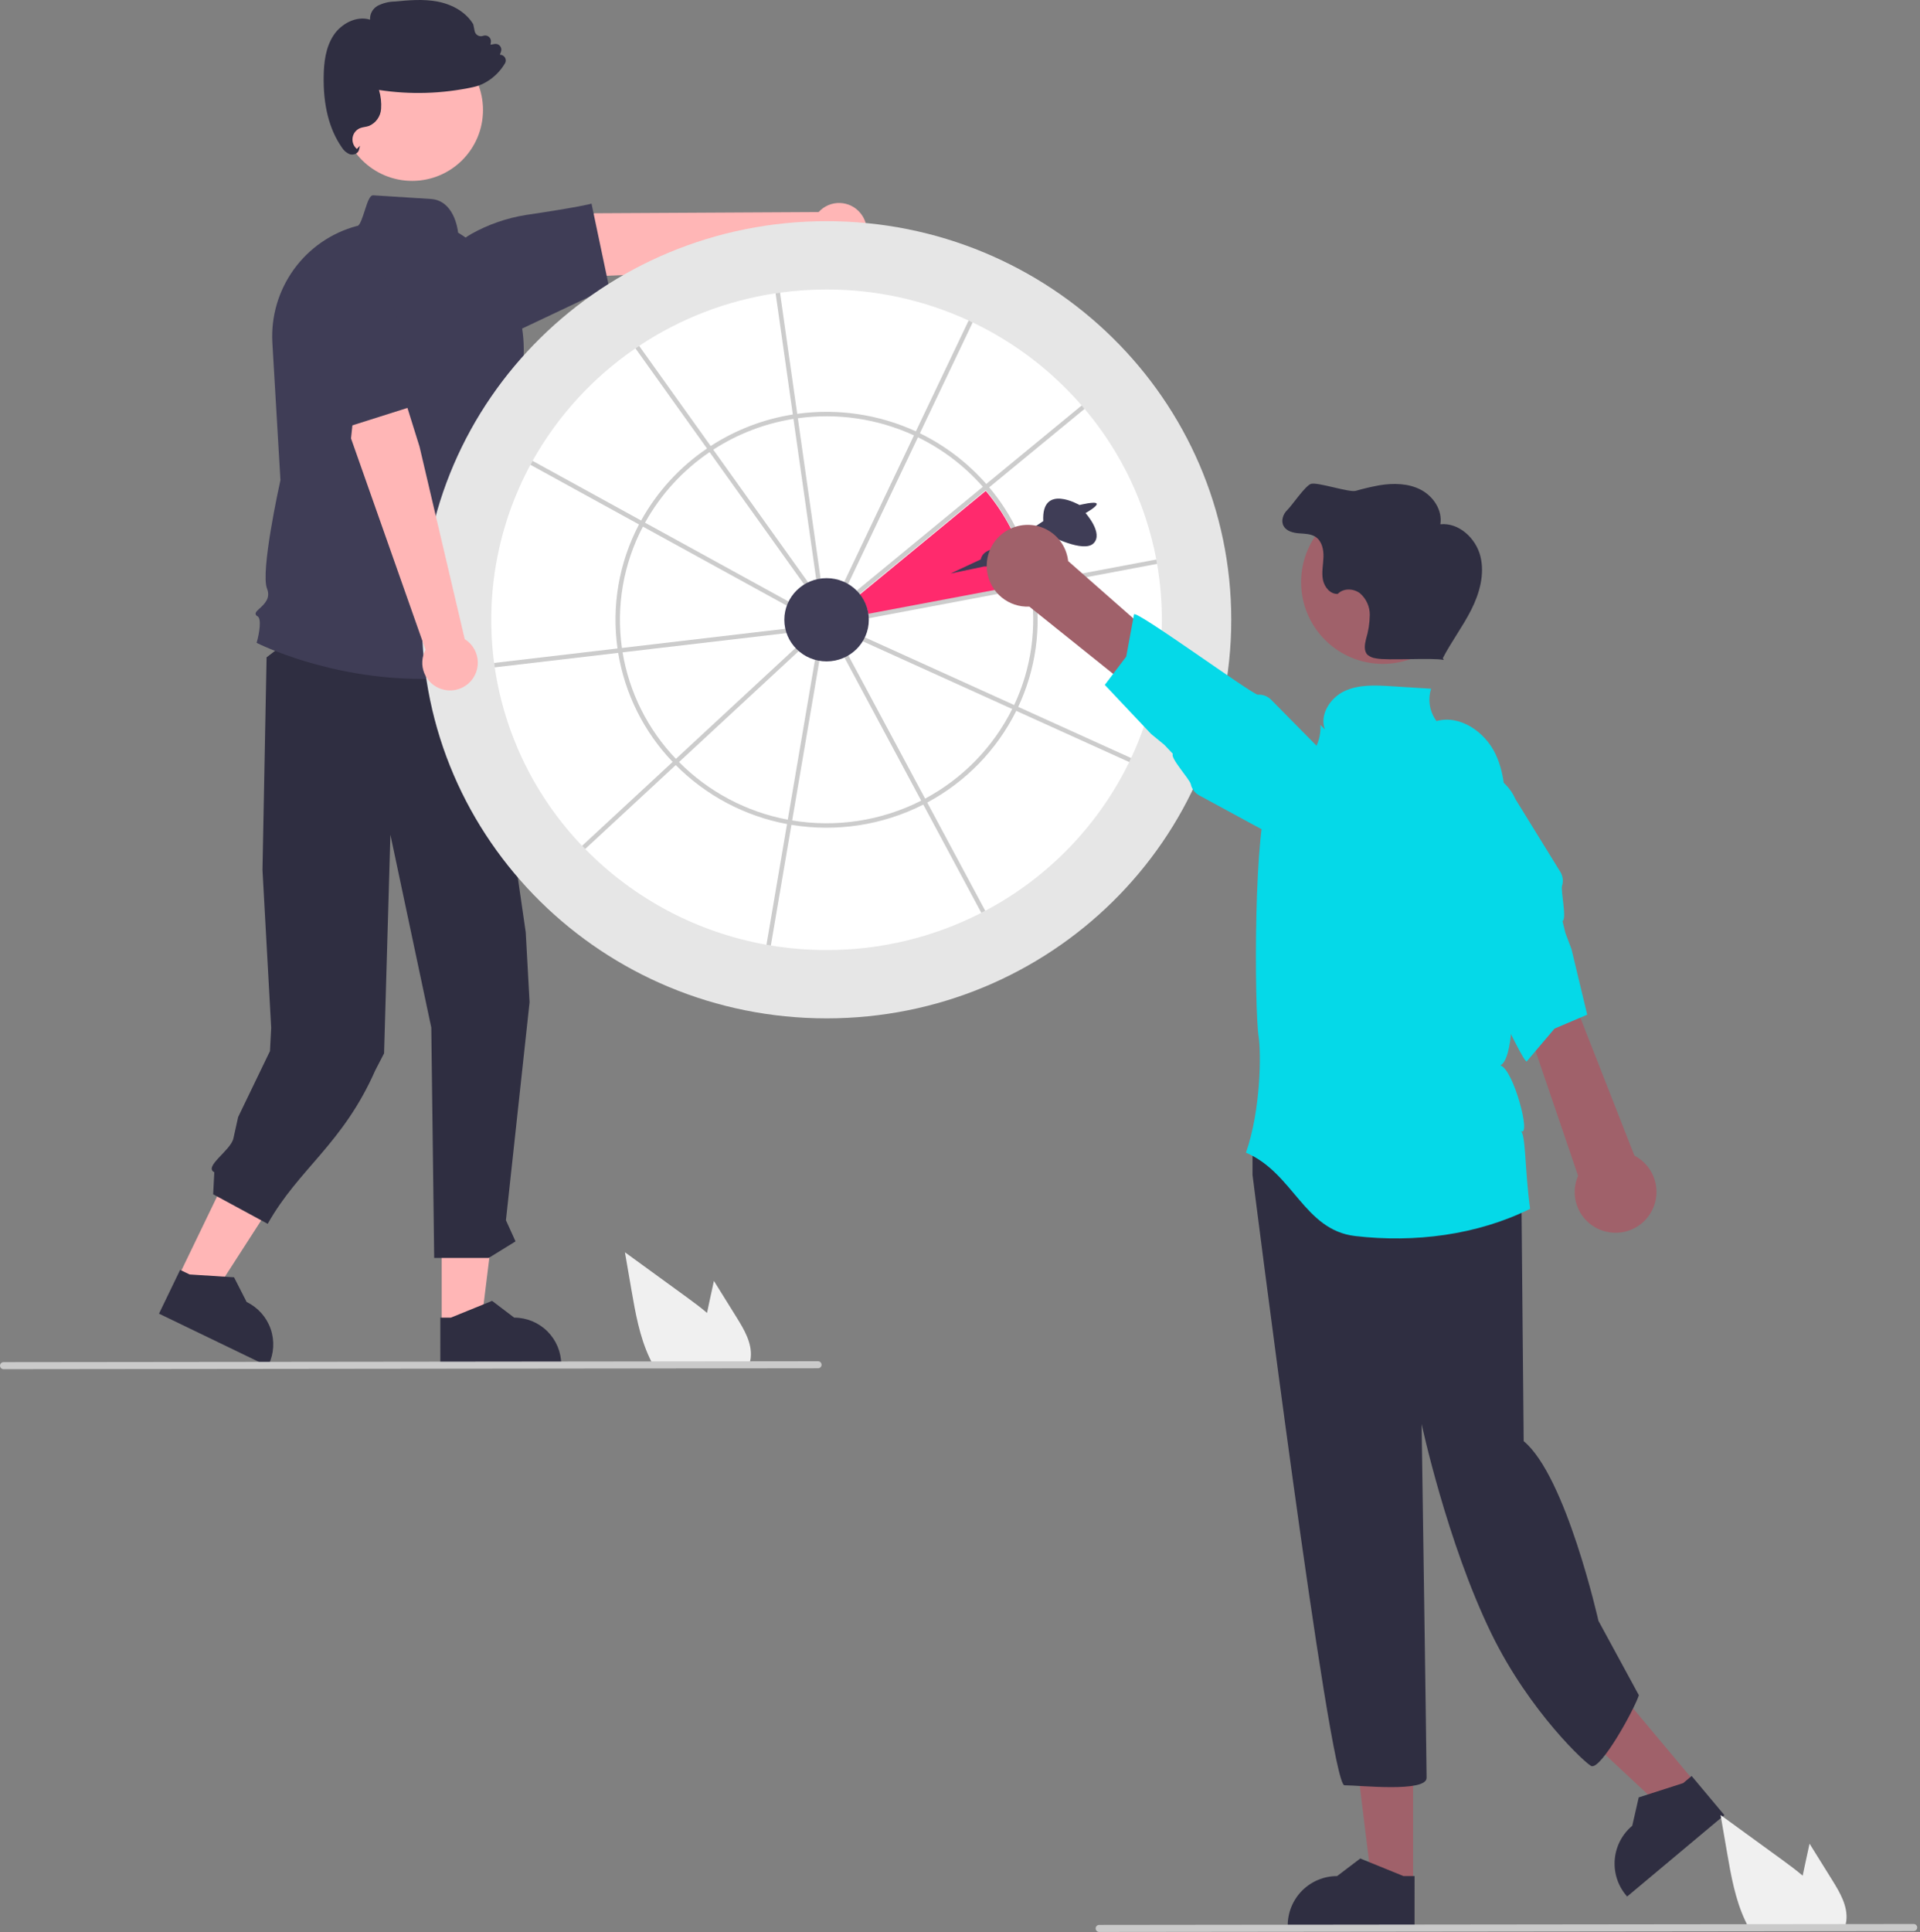 <svg width="650" height="654" viewBox="0 0 650 654" fill="none" xmlns="http://www.w3.org/2000/svg">
<rect x="0" y="0" width="650" height="654" fill="#808080" stroke="none"/>
<g clip-path="url(#clip0_129_1002)">
<path d="M60.289 432.316L72.278 438.103L100.307 394.611L82.611 386.07L60.289 432.316Z" fill="#FFB6B6"/>
<path d="M53.83 444.62L90.699 462.417L90.924 461.951C92.761 458.145 93.011 453.765 91.62 449.775C90.228 445.784 87.308 442.511 83.502 440.673L79.233 432.312L64.201 431.356L60.982 429.803L53.83 444.62Z" fill="#2F2E41"/>
<path d="M149.536 448.529L162.848 448.528L169.182 397.176L149.533 397.177L149.536 448.529Z" fill="#FFB6B6"/>
<path d="M149.067 462.417L190.007 462.415V461.897C190.007 457.671 188.328 453.618 185.34 450.63C182.351 447.642 178.298 445.963 174.072 445.962H174.071L166.593 440.289L152.64 445.963L149.066 445.963L149.067 462.417Z" fill="#2F2E41"/>
<path d="M162.729 210.367L177.985 315.571L179.281 339.218L171.281 413.009L174.528 420.159L165.454 425.755H146.99L146.011 347.807L132.165 282.525L130.023 356.518L127.059 362.236C116.018 387.287 101.144 395.489 90.629 414.215L72.164 404.213L72.551 396.754C68.842 394.876 78.12 389.387 79.012 385.326L80.627 378.055L91.398 355.743L91.809 347.886L88.861 294.445L90.248 222.48L114.468 203.959L162.729 210.367Z" fill="#2F2E41"/>
<path d="M139.528 61.22C152.777 61.22 163.517 50.48 163.517 37.231C163.517 23.982 152.777 13.242 139.528 13.242C126.279 13.242 115.539 23.982 115.539 37.231C115.539 50.48 126.279 61.22 139.528 61.22Z" fill="#FFB6B6"/>
<path d="M142.829 229.782C111.204 229.783 87.48 217.872 87.156 217.705L86.875 217.561L86.961 217.257C87.81 214.284 88.615 209.296 87.159 208.569C87.003 208.509 86.864 208.41 86.755 208.282C86.647 208.154 86.572 208.001 86.539 207.836C86.456 207.239 87.054 206.693 87.882 205.936C89.49 204.467 91.692 202.456 90.401 199.228C88.124 193.537 94.526 164.37 94.94 162.5L92.206 116.009C91.707 107.138 94.278 98.367 99.487 91.169C104.695 83.971 112.222 78.786 120.803 76.485L120.864 76.469L120.927 76.473C121.816 76.523 122.758 73.503 123.472 71.294C124.527 68.028 125.223 66.021 126.411 66.106C135.61 66.699 141.74 67.087 145.825 67.341C153.569 67.822 154.926 77.242 155.093 78.746C163.429 83.825 169.948 91.408 173.72 100.412C177.492 109.416 178.324 119.381 176.098 128.885L172.238 145.483L168.827 153.458L169.951 169.192C175.241 173.591 173.725 182.592 173.424 184.112C178.465 189.328 175.37 195.466 174.619 196.766C175.909 198.342 176.787 200.215 177.174 202.216C177.561 204.216 177.445 206.281 176.835 208.226L181.479 223.316L181.128 223.438C168.809 227.691 155.861 229.836 142.829 229.782Z" fill="#3F3D56"/>
<path d="M291.447 72.321C290.612 71.242 289.55 70.358 288.336 69.733C287.122 69.108 285.786 68.757 284.421 68.704C283.057 68.651 281.698 68.899 280.439 69.428C279.181 69.958 278.054 70.757 277.138 71.769L201.284 72.182L179.733 82.593L176.938 94.526L211.761 93.07L278.231 85.478C280.033 86.905 282.296 87.621 284.591 87.49C286.886 87.36 289.054 86.392 290.683 84.77C292.312 83.148 293.29 80.985 293.431 78.691C293.571 76.397 292.866 74.13 291.447 72.321Z" fill="#FFB6B6"/>
<path d="M206.216 97.269L176.689 111.237L149.316 99.778L149.289 99.557C148.773 95.508 149.484 91.397 151.329 87.757C153.174 84.116 156.07 81.113 159.64 79.135C165.353 75.951 171.58 73.796 178.039 72.766C196.145 70.072 199.818 69.038 199.853 69.028L200.251 68.912L206.216 97.269Z" fill="#3F3D56"/>
<path d="M119.187 52.309C118.891 52.31 118.597 52.263 118.316 52.169C117.214 51.686 116.292 50.867 115.683 49.829C111.432 43.714 109.379 35.56 109.582 25.596C109.668 21.38 110.145 15.99 113.098 11.693C115.58 8.081 120.603 5.214 125.283 6.653C125.23 5.717 125.438 4.784 125.883 3.96C126.329 3.135 126.995 2.45 127.807 1.982C129.601 1.061 131.581 0.561 133.597 0.52C138.35 0.074 143.264 -0.386 148.078 0.526C153.475 1.549 157.888 4.331 160.185 8.158L160.232 8.278L160.699 10.545C160.762 10.85 160.89 11.138 161.074 11.388C161.259 11.639 161.496 11.847 161.768 11.997C162.041 12.147 162.342 12.237 162.653 12.259C162.963 12.282 163.275 12.236 163.566 12.127C163.884 12.007 164.228 11.973 164.563 12.026C164.899 12.08 165.214 12.22 165.479 12.433C165.744 12.646 165.948 12.924 166.073 13.241C166.197 13.557 166.237 13.9 166.188 14.236L166.057 15.138L167.415 14.884C167.755 14.821 168.105 14.848 168.431 14.965C168.756 15.081 169.045 15.281 169.268 15.545C169.49 15.809 169.639 16.128 169.699 16.468C169.758 16.808 169.727 17.158 169.607 17.482L169.224 18.52C169.504 18.521 169.782 18.581 170.039 18.694C170.296 18.807 170.527 18.972 170.718 19.178C170.993 19.473 171.166 19.848 171.212 20.249C171.258 20.65 171.175 21.055 170.975 21.404C169.458 23.999 167.305 26.164 164.72 27.697C163.307 28.547 161.763 29.155 160.149 29.495C149.681 31.754 138.888 32.078 128.302 30.452C128.929 32.54 129.17 34.724 129.014 36.899C128.922 38.132 128.495 39.316 127.778 40.324C127.061 41.331 126.082 42.123 124.948 42.614C124.462 42.772 123.965 42.892 123.462 42.972C122.98 43.047 122.505 43.163 122.043 43.317C121.357 43.569 120.75 43.997 120.283 44.558C119.816 45.12 119.505 45.794 119.382 46.514C119.258 47.234 119.327 47.973 119.581 48.658C119.835 49.343 120.264 49.948 120.827 50.414L121.878 49.319L121.536 50.711C121.465 50.982 121.337 51.235 121.162 51.454C120.986 51.672 120.767 51.852 120.517 51.98C120.108 52.198 119.651 52.311 119.187 52.309Z" fill="#2F2E41"/>
<path d="M279.83 344.676C355.493 344.676 416.83 284.276 416.83 209.768C416.83 135.26 355.493 74.859 279.83 74.859C204.167 74.859 142.83 135.26 142.83 209.768C142.83 284.276 204.167 344.676 279.83 344.676Z" fill="#E6E6E6"/>
<path d="M393.343 209.768C393.361 225.945 389.809 241.927 382.94 256.573C382.729 257.025 382.511 257.477 382.293 257.928C371.788 279.446 354.721 297.073 333.552 308.265C333.108 308.498 332.664 308.731 332.22 308.957C316.008 317.267 298.046 321.584 279.829 321.551C273.51 321.552 267.201 321.039 260.965 320.015C260.468 319.932 259.971 319.849 259.482 319.759C236.149 315.608 214.694 304.276 198.111 287.346C197.764 286.992 197.418 286.631 197.064 286.269C181.181 269.689 170.844 248.582 167.481 225.869C167.414 225.372 167.338 224.875 167.278 224.378C164.21 201.285 168.512 177.813 179.57 157.309C179.804 156.864 180.052 156.42 180.293 155.984C188.811 140.773 200.735 127.742 215.13 117.91C215.544 117.624 215.958 117.345 216.372 117.067C230.282 107.817 246.056 101.74 262.576 99.264C263.073 99.196 263.57 99.121 264.066 99.053C269.29 98.339 274.557 97.982 279.829 97.984C296.432 97.957 312.842 101.54 327.922 108.485C328.381 108.696 328.833 108.907 329.284 109.125C343.39 115.855 355.954 125.424 366.191 137.233C366.523 137.609 366.854 137.993 367.17 138.377C379.544 152.981 387.912 170.549 391.454 189.361V189.368C391.552 189.857 391.634 190.347 391.717 190.843C392.802 197.093 393.346 203.425 393.343 209.768Z" fill="white"/>
<path d="M291.037 201.271C292.6 203.207 293.614 205.527 293.973 207.989L348.666 197.673C346.507 186.046 341.357 175.182 333.724 166.148L291.037 201.271Z" fill="#FF2A6D"/>
<path d="M350.384 198.635C350.317 198.139 350.226 197.649 350.136 197.16V197.153C347.932 185.275 342.676 174.175 334.885 164.943C334.562 164.559 334.231 164.175 333.899 163.806C327.619 156.651 319.979 150.817 311.422 146.643H311.415C310.963 146.425 310.519 146.207 310.06 145.996C297.509 140.232 283.573 138.177 269.893 140.072C269.396 140.132 268.9 140.207 268.403 140.29C258.49 141.859 249.019 145.496 240.604 150.964C240.182 151.235 239.761 151.514 239.347 151.8C230.106 158.064 222.469 166.413 217.05 176.174C216.809 176.61 216.569 177.054 216.328 177.506C209.56 190.387 207.016 205.072 209.056 219.479C209.116 219.983 209.192 220.48 209.282 220.97C211.561 234.849 217.987 247.713 227.717 257.869C228.055 258.231 228.402 258.592 228.763 258.946C239.005 269.269 252.145 276.231 266.438 278.908C266.935 279.006 267.432 279.089 267.928 279.172C283.16 281.7 298.801 279.3 312.574 272.322C313.018 272.096 313.455 271.863 313.899 271.622H313.906C326.927 264.656 337.462 253.816 344.054 240.601C344.28 240.15 344.498 239.698 344.709 239.246C350.657 226.593 352.635 212.435 350.384 198.635ZM343.339 238.621C343.128 239.081 342.91 239.532 342.684 239.976C336.225 252.89 325.921 263.483 313.191 270.297C312.747 270.53 312.303 270.764 311.859 270.99C298.387 277.82 283.084 280.164 268.185 277.681C267.688 277.606 267.183 277.523 266.694 277.426C252.727 274.806 239.885 268.004 229.87 257.922C229.508 257.568 229.162 257.207 228.816 256.845C219.309 246.917 213.02 234.35 210.772 220.789C210.69 220.3 210.614 219.803 210.547 219.306C208.552 205.21 211.038 190.843 217.653 178.236C217.878 177.792 218.119 177.348 218.368 176.904C223.68 167.34 231.169 159.161 240.227 153.027C240.641 152.741 241.055 152.462 241.477 152.199C249.695 146.868 258.939 143.319 268.614 141.781C269.103 141.698 269.6 141.622 270.104 141.562C283.492 139.708 297.131 141.722 309.412 147.366C309.872 147.569 310.323 147.787 310.767 148.006C319.13 152.079 326.599 157.775 332.74 164.762C333.071 165.138 333.403 165.522 333.719 165.906C341.351 174.939 346.501 185.804 348.661 197.431C348.751 197.92 348.834 198.41 348.909 198.914C351.095 212.409 349.154 226.249 343.339 238.621Z" fill="#CCCCCC"/>
<path d="M274.598 198.536L273.371 199.409L240.227 153.025L239.347 151.798L215.131 117.909C215.545 117.623 215.959 117.345 216.373 117.066L240.604 150.963L241.477 152.197L274.598 198.536Z" fill="#CCCCCC"/>
<path d="M268.673 204.537L267.943 205.861L217.652 178.236L216.327 177.505L179.57 157.309C179.804 156.865 180.052 156.421 180.293 155.984L217.05 176.173L218.367 176.903L268.673 204.537Z" fill="#CCCCCC"/>
<path d="M268.035 214.074L210.773 220.789L209.283 220.97L167.483 225.87C167.415 225.373 167.34 224.876 167.279 224.38L209.057 219.479L210.547 219.306L267.861 212.584L268.035 214.074Z" fill="#CCCCCC"/>
<path d="M271.729 219.132L229.869 257.921L228.763 258.945L198.111 287.346C197.764 286.992 197.418 286.631 197.064 286.27L227.716 257.868L228.815 256.845L270.706 218.025L271.729 219.132Z" fill="#CCCCCC"/>
<path d="M329.286 109.126L311.423 146.643H311.416L310.768 148.006L286.349 199.298L284.994 198.65L309.413 147.366L310.061 145.996L327.923 108.486C328.382 108.697 328.834 108.908 329.286 109.126Z" fill="#CCCCCC"/>
<path d="M367.171 138.379L334.885 164.943L333.719 165.907L289.585 202.219L288.629 201.06L332.74 164.762L333.899 163.806L366.192 137.234C366.523 137.611 366.854 137.995 367.171 138.379Z" fill="#CCCCCC"/>
<path d="M391.717 190.845L350.384 198.635L348.908 198.914L292.347 209.58L292.068 208.105L348.66 197.431L350.135 197.16V197.153L391.454 189.369C391.551 189.858 391.634 190.348 391.717 190.845Z" fill="#CCCCCC"/>
<path d="M382.94 256.574C382.729 257.026 382.511 257.477 382.293 257.929L344.053 240.601L342.683 239.976L291.037 216.573L291.662 215.203L343.338 238.621L344.708 239.246L382.94 256.574Z" fill="#CCCCCC"/>
<path d="M333.552 308.265C333.108 308.499 332.664 308.732 332.22 308.958L312.573 272.322L311.858 270.989L285.008 220.917L286.333 220.209L313.191 270.297L313.898 271.622H313.906L333.552 308.265Z" fill="#CCCCCC"/>
<path d="M277.646 222.129L268.184 277.682L267.928 279.172L260.965 320.016C260.469 319.933 259.972 319.851 259.482 319.76L266.438 278.909L266.694 277.426L276.156 221.873L277.646 222.129Z" fill="#CCCCCC"/>
<path d="M278.075 197.68L276.585 197.89L268.613 141.781L268.402 140.29L262.576 99.266C263.073 99.198 263.57 99.123 264.067 99.055L269.893 140.072L270.104 141.562L278.075 197.68Z" fill="#CCCCCC"/>
<path d="M279.83 223.851C287.728 223.851 294.132 217.546 294.132 209.767C294.132 201.989 287.728 195.684 279.83 195.684C271.931 195.684 265.527 201.989 265.527 209.767C265.527 217.546 271.931 223.851 279.83 223.851Z" fill="#3F3D56"/>
<path d="M574.039 603.484L563.334 612.447L523.664 575.421L539.464 562.191L574.039 603.484Z" fill="#A0616A"/>
<path d="M583.769 614.335L550.849 641.901L550.5 641.484C547.655 638.086 546.276 633.697 546.667 629.282C547.057 624.867 549.186 620.788 552.584 617.942L552.585 617.941L554.778 608.344L569.817 603.512L572.691 601.105L583.769 614.335Z" fill="#2F2E41"/>
<path d="M478.393 637.666L464.432 637.665L457.789 583.809L478.397 583.81L478.393 637.666Z" fill="#A0616A"/>
<path d="M478.886 652.232L435.949 652.23V651.687C435.95 647.255 437.71 643.005 440.844 639.87C443.979 636.736 448.229 634.976 452.661 634.975L460.505 629.025L475.138 634.976L478.887 634.977L478.886 652.232Z" fill="#2F2E41"/>
<path d="M513.316 379.944C516.689 384.16 515.003 398.495 515.003 398.495L515.83 487.769C530.164 499.574 541.142 548.587 541.142 548.587L554.83 573.769C553.143 578.828 542.203 598.612 538.83 597.769C537.265 597.377 517.785 579.412 504.83 552.769C489.865 521.991 481.274 481.973 481.274 481.973C481.274 481.973 482.961 596.65 482.961 601.709C482.961 606.768 460.194 604.239 455.135 604.239C450.075 604.239 424.033 397.652 424.033 397.652V385.847L428.249 379.944C428.249 379.944 509.943 375.728 513.316 379.944Z" fill="#2F2E41"/>
<path d="M332.055 189.332L321.83 194.104L333.226 191.718C333.226 191.718 341.599 192.059 341.599 188.651L355.233 181.152C355.233 181.152 366.822 187.287 370.23 183.879C373.639 180.47 367.504 173.653 367.504 173.653C367.504 173.653 371.61 171.388 371.261 170.476C370.912 169.563 365.458 170.927 365.458 170.927C365.458 170.927 352.506 163.428 353.188 176.38L339.554 185.419C339.554 185.419 332.737 185.242 332.055 189.332Z" fill="#3F3D56"/>
<path d="M518 409.137C500.106 418.015 478.812 420.701 458.756 418.343C441.465 416.308 437.869 396.989 421.82 390.134C426.892 375.563 426.953 356.219 426.096 350.791C424.63 341.522 424.358 276.916 429.728 270.188C436.772 261.361 447.525 256.646 447.036 245.364L448.543 246.911C446.64 241.902 450.326 236.169 455.179 233.904C460.032 231.638 465.639 231.926 470.986 232.259C475.489 232.541 479.991 232.823 484.494 233.104C483.905 234.942 483.762 236.894 484.078 238.798C484.394 240.702 485.16 242.504 486.311 244.053C494.292 241.85 502.711 247.704 506.276 255.168C509.841 262.638 509.755 271.257 509.594 279.532C509.409 289.106 516.505 356.344 507.92 360.599C512.348 361.715 518.607 385.328 514.829 382.769C516.577 383.994 516.155 395.428 518 409.137Z" fill="#05D9E8"/>
<path d="M344.06 178.205C345.989 177.638 348.02 177.5 350.008 177.803C351.996 178.105 353.894 178.84 355.568 179.955C357.241 181.07 358.65 182.539 359.695 184.258C360.739 185.976 361.394 187.903 361.614 189.902L437.54 256.66L423.83 265.768L348.471 205.318C345.088 205.464 341.769 204.364 339.143 202.227C336.517 200.09 334.766 197.063 334.223 193.721C333.679 190.379 334.38 186.953 336.193 184.094C338.006 181.234 340.805 179.139 344.06 178.205Z" fill="#A0616A"/>
<path d="M425.824 235.124C424.162 235.22 384.923 206.588 383.919 207.916L381.282 222.217L374.029 231.809L389.708 248.43L394.188 252.104L397.068 255.149C396.061 256.497 402.748 263.718 403.11 265.366C403.285 266.172 403.632 266.932 404.126 267.593C404.621 268.254 405.251 268.802 405.975 269.198L431.49 283.041C434.891 285.567 439.155 286.64 443.347 286.027C447.539 285.413 451.316 283.162 453.851 279.768C456.386 276.373 457.471 272.112 456.868 267.918C456.266 263.725 454.025 259.941 450.638 257.398L446.874 253.591L441.11 247.749L430.322 236.824C429.74 236.232 429.036 235.773 428.26 235.48C427.483 235.186 426.652 235.065 425.824 235.124Z" fill="#05D9E8"/>
<path d="M468.152 224.698C483.437 224.698 495.829 212.307 495.829 197.021C495.829 181.735 483.437 169.344 468.152 169.344C452.866 169.344 440.475 181.735 440.475 197.021C440.475 212.307 452.866 224.698 468.152 224.698Z" fill="#A0616A"/>
<path d="M501.169 188.255C499.63 182.148 493.889 176.82 487.621 177.438C488.395 172.732 485.263 167.994 481.041 165.777C476.82 163.559 471.777 163.464 467.071 164.237C464.338 164.732 461.632 165.364 458.963 166.131C456.698 166.741 446.079 163.105 443.83 163.769C441.906 164.336 437.276 171.228 435.816 172.603C434.356 173.978 433.582 176.292 434.558 178.045C435.521 179.775 437.725 180.339 439.698 180.501C441.672 180.663 443.793 180.634 445.431 181.747C447.537 183.177 448.133 186.028 448.047 188.572C447.962 191.116 447.379 193.681 447.854 196.181C448.329 198.682 450.352 201.18 452.891 201.008C454.793 199.004 458.266 199.132 460.446 200.828C461.489 201.74 462.322 202.866 462.889 204.129C463.456 205.393 463.742 206.764 463.73 208.149C463.685 210.915 463.255 213.661 462.453 216.309C461.996 218.136 461.652 220.352 463.005 221.662C463.803 222.298 464.762 222.698 465.775 222.819C469.771 223.667 484.767 222.516 488.763 223.365L488.454 222.755C491.348 217.161 495.19 212.096 498.035 206.476C500.88 200.857 502.708 194.363 501.169 188.255Z" fill="#2F2E41"/>
<path d="M543.652 416.84C541.696 416.372 539.867 415.48 538.293 414.229C536.719 412.977 535.438 411.395 534.542 409.595C533.645 407.794 533.154 405.82 533.103 403.809C533.053 401.799 533.443 399.801 534.248 397.958L501.617 302.268L518.041 301.191L553.32 391.128C556.327 392.685 558.658 395.291 559.872 398.451C561.086 401.612 561.098 405.109 559.906 408.278C558.715 411.448 556.402 414.07 553.406 415.648C550.41 417.226 546.94 417.65 543.652 416.84Z" fill="#A0616A"/>
<path d="M494.061 314.777C495.55 315.521 515.335 359.884 516.866 359.232L526.271 348.14L537.336 343.43L532.008 321.211L529.951 315.794L528.969 311.719C530.513 311.052 528.307 301.461 528.813 299.851C529.062 299.064 529.14 298.233 529.04 297.413C528.94 296.594 528.666 295.805 528.235 295.101L512.995 270.396C511.302 266.512 508.137 263.459 504.196 261.905C500.255 260.35 495.858 260.423 491.97 262.106C488.082 263.789 485.02 266.945 483.455 270.882C481.891 274.819 481.951 279.216 483.624 283.109L484.994 288.283L487.086 296.219L491.006 311.064C491.216 311.867 491.598 312.615 492.125 313.256C492.653 313.897 493.313 314.416 494.061 314.777Z" fill="#05D9E8"/>
<path d="M620.32 636.396L612.61 624.006L611.07 631.086C610.8 632.326 610.53 633.586 610.28 634.836C608.09 632.966 605.76 631.236 603.48 629.576C596.48 624.496 589.484 619.41 582.49 614.316L584.68 627.016C586.03 634.836 587.44 642.816 590.78 649.966C591.15 650.776 591.55 651.576 591.98 652.356H624.52C624.782 651.632 624.963 650.881 625.06 650.116C625.069 650.067 625.072 650.017 625.07 649.966C625.581 645.116 622.9 640.546 620.32 636.396Z" fill="#F0F0F0"/>
<path d="M647.863 653.575L372.113 653.882C371.797 653.882 371.494 653.757 371.271 653.533C371.047 653.31 370.922 653.007 370.922 652.691C370.922 652.376 371.047 652.073 371.271 651.849C371.494 651.626 371.797 651.501 372.113 651.501L647.863 651.193C648.019 651.193 648.174 651.223 648.319 651.283C648.464 651.343 648.596 651.43 648.707 651.541C648.818 651.652 648.906 651.783 648.966 651.928C649.026 652.072 649.057 652.227 649.057 652.384C649.057 652.541 649.026 652.696 648.966 652.841C648.906 652.985 648.818 653.117 648.707 653.227C648.596 653.338 648.464 653.425 648.319 653.485C648.174 653.545 648.019 653.575 647.863 653.575Z" fill="#CACACA"/>
<path d="M249.4 445.924L241.69 433.534L240.15 440.614C239.88 441.854 239.61 443.114 239.36 444.364C237.17 442.494 234.84 440.764 232.561 439.104C225.561 434.024 218.564 428.937 211.57 423.844L213.76 436.544C215.11 444.364 216.521 452.344 219.86 459.494C220.23 460.304 220.63 461.104 221.061 461.884H253.601C253.862 461.159 254.043 460.408 254.141 459.644C254.149 459.594 254.152 459.544 254.15 459.494C254.661 454.644 251.98 450.074 249.4 445.924Z" fill="#F0F0F0"/>
<path d="M276.941 463.102L1.191 463.409C0.876 463.409 0.574 463.283 0.351 463.059C0.129 462.836 0.004 462.534 0.004 462.219C0.004 461.904 0.129 461.601 0.351 461.378C0.574 461.155 0.876 461.029 1.191 461.028L276.941 460.721C277.098 460.72 277.253 460.751 277.398 460.81C277.543 460.87 277.674 460.958 277.785 461.068C277.896 461.179 277.984 461.31 278.044 461.455C278.104 461.6 278.135 461.755 278.135 461.911C278.135 462.068 278.104 462.223 278.044 462.368C277.984 462.513 277.896 462.644 277.785 462.755C277.674 462.865 277.543 462.953 277.398 463.012C277.253 463.072 277.098 463.103 276.941 463.102Z" fill="#CACACA"/>
<path d="M149.405 233.204C148.107 232.782 146.917 232.08 145.919 231.148C144.921 230.217 144.139 229.078 143.629 227.811C143.119 226.545 142.892 225.182 142.966 223.818C143.039 222.455 143.411 221.124 144.054 219.92L118.836 148.381L121.361 124.58L131.65 117.92L142.035 151.191L157.328 216.321C159.279 217.536 160.717 219.425 161.369 221.629C162.021 223.834 161.842 226.2 160.865 228.281C159.889 230.362 158.183 232.013 156.071 232.92C153.958 233.827 151.587 233.928 149.405 233.204Z" fill="#FFB6B6"/>
<path d="M105.246 99.544L129.097 90.312L142.945 136.473L110.981 146.602L105.246 99.544Z" fill="#3F3D56"/>
</g>
<defs>
<clipPath id="clip0_129_1002">
<rect width="649.053" height="653.881" fill="white"/>
</clipPath>
</defs>
</svg>

